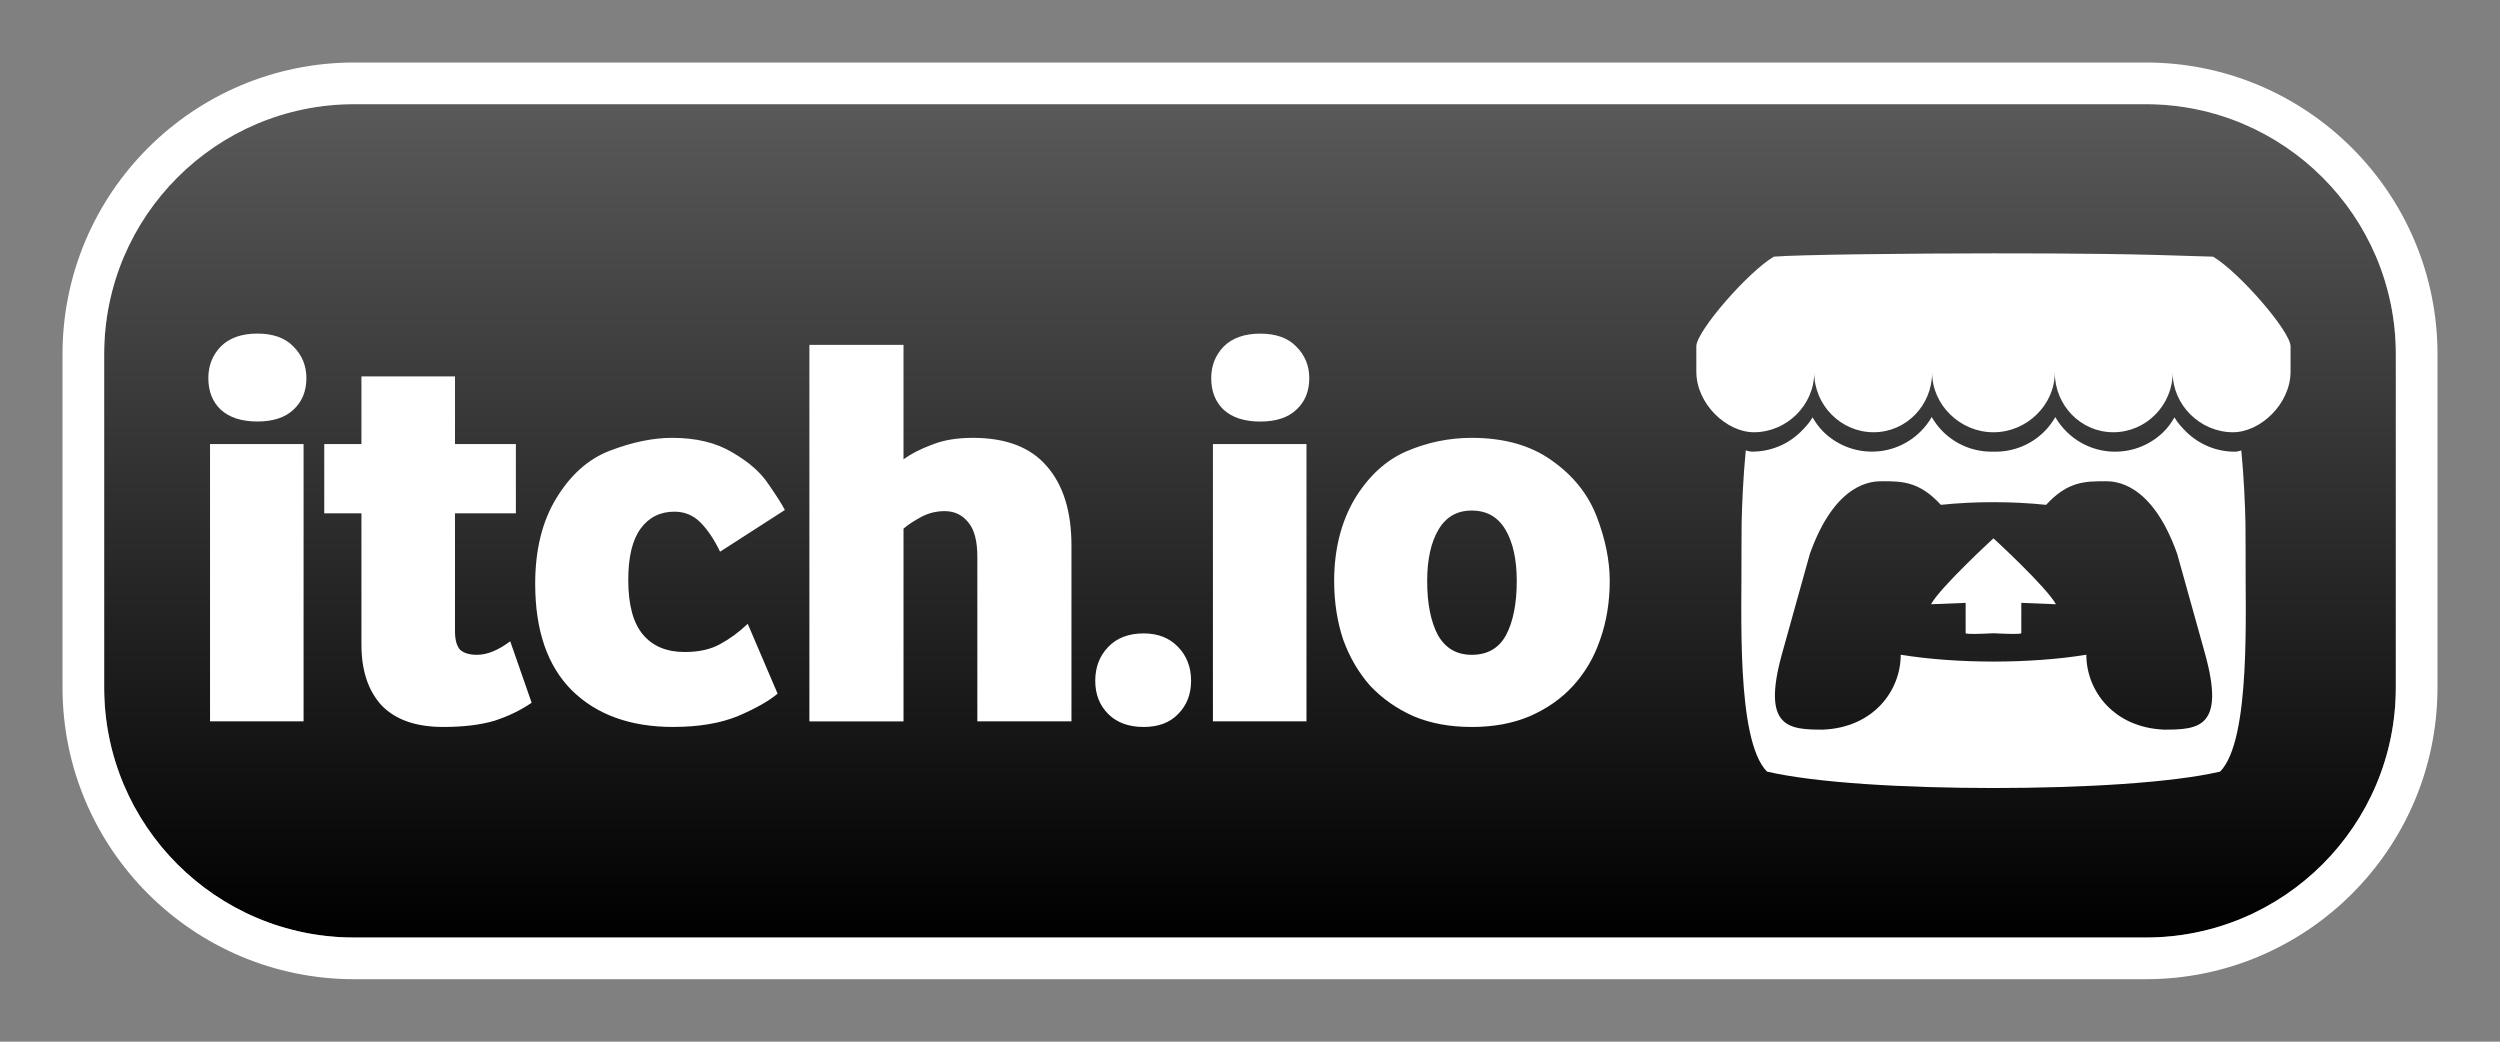 <?xml version="1.0" encoding="UTF-8" standalone="no"?>
<!DOCTYPE svg PUBLIC "-//W3C//DTD SVG 1.1//EN" "http://www.w3.org/Graphics/SVG/1.1/DTD/svg11.dtd">
<svg width="100%" height="100%" viewBox="0 0 600 250" version="1.1" xmlns="http://www.w3.org/2000/svg" xmlns:xlink="http://www.w3.org/1999/xlink" xml:space="preserve" xmlns:serif="http://www.serif.com/" style="fill-rule:evenodd;clip-rule:evenodd;stroke-linejoin:round;stroke-miterlimit:2;">
    <rect x="0" y="0" width="600" height="250" fill="#808080" stroke="none"/>
    <g transform="matrix(1,0,0,1,0,-250)">
        <g transform="matrix(1.88407e-16,3.077,-13.75,8.41945e-16,-112.5,167.308)">
            <path d="M100,-45.636C100,-48.045 91.262,-50 80.5,-50L54.5,-50C43.738,-50 35,-48.045 35,-45.636L35,-14.364C35,-11.955 43.738,-10 54.5,-10L80.5,-10C91.262,-10 100,-11.955 100,-14.364L100,-45.636Z" style="fill:url(#_Linear1);"/>
            <path d="M103.25,-45.636C103.25,-48.446 93.056,-50.727 80.5,-50.727C80.5,-50.727 54.5,-50.727 54.5,-50.727C41.944,-50.727 31.75,-48.446 31.75,-45.636C31.75,-45.636 31.75,-14.364 31.75,-14.364C31.75,-11.554 41.944,-9.273 54.5,-9.273C54.5,-9.273 80.5,-9.273 80.5,-9.273C93.056,-9.273 103.25,-11.554 103.25,-14.364C103.25,-14.364 103.25,-45.636 103.25,-45.636ZM100,-45.636C100,-48.045 91.262,-50 80.5,-50L54.5,-50C43.738,-50 35,-48.045 35,-45.636L35,-14.364C35,-11.955 43.738,-10 54.5,-10L80.5,-10C91.262,-10 100,-11.955 100,-14.364L100,-45.636Z" style="fill:white;"/>
        </g>
        <g id="itch" transform="matrix(0.645,0,0,0.645,50,310.807)">
            <g transform="matrix(1,0,0,1,-253.321,0)">
                <path d="M253.951,174.122L253.951,70.952L288.761,70.952L288.761,174.122L253.951,174.122ZM271.565,62.562C265.693,62.562 261.149,61.094 257.935,58.158C254.859,55.222 253.321,51.308 253.321,46.415C253.321,41.801 254.858,37.887 257.934,34.672C261.149,31.456 265.692,29.849 271.564,29.849C277.436,29.849 281.91,31.456 284.986,34.672C288.201,37.887 289.809,41.801 289.809,46.415C289.809,51.308 288.201,55.222 284.986,58.158C281.911,61.094 277.437,62.562 271.566,62.562L271.565,62.562ZM340.701,176.222C330.634,176.222 323.014,173.565 317.841,168.252C312.809,162.801 310.293,155.252 310.293,145.605L310.293,96.745L296.453,96.745L296.453,70.95L310.293,70.95L310.293,45.786L345.103,45.786L345.103,70.952L367.753,70.952L367.753,96.742L345.101,96.742L345.101,140.57C345.101,143.786 345.73,146.093 346.989,147.49C348.387,148.749 350.484,149.378 353.279,149.378C357.054,149.378 361.179,147.7 365.652,144.345L373.622,167.203C369.569,170.003 364.955,172.24 359.782,173.913C354.609,175.453 348.249,176.223 340.702,176.223L340.701,176.222ZM426.321,176.222C410.383,176.222 397.801,171.679 388.574,162.592C379.488,153.504 374.944,140.292 374.944,122.957C374.944,110.375 377.53,99.82 382.702,91.292C388.016,82.485 394.659,76.543 402.632,73.467C411.019,70.251 418.779,68.644 425.912,68.644C434.859,68.644 442.339,70.461 448.352,74.096C454.366,77.591 458.769,81.436 461.562,85.63C464.502,89.823 466.599,93.108 467.852,95.486L443.742,111.004C441.509,106.39 439.062,102.755 436.402,100.099C433.749,97.443 430.536,96.115 426.762,96.115C421.449,96.115 417.256,98.211 414.182,102.405C411.109,106.599 409.572,112.961 409.572,121.489C409.572,130.716 411.389,137.496 415.022,141.829C418.656,146.164 423.829,148.331 430.542,148.331C435.856,148.331 440.259,147.351 443.752,145.391C447.386,143.431 450.811,140.914 454.029,137.841L465.144,163.841C461.788,166.634 456.825,169.431 450.254,172.231C443.684,174.884 435.715,176.211 426.348,176.211L426.321,176.222ZM476.971,174.122L476.971,34.042L511.992,34.042L511.992,76.612C514.927,74.514 518.492,72.697 522.686,71.16C526.879,69.482 531.912,68.643 537.786,68.643C550.088,68.643 559.244,72.139 565.256,79.133C571.407,86.126 574.483,95.983 574.483,108.703L574.483,174.133L539.463,174.133L539.463,112.893C539.463,107.026 538.346,102.763 536.113,100.103C533.879,97.309 530.943,95.913 527.303,95.913C524.229,95.913 521.363,96.613 518.703,98.013C516.049,99.413 513.813,100.883 511.993,102.423L511.993,174.143L476.972,174.143L476.971,174.122ZM601.372,176.222C595.779,176.222 591.374,174.614 588.16,171.399C584.944,168.184 583.337,164.06 583.337,159.027C583.337,153.994 584.944,149.8 588.16,146.445C591.375,143.09 595.779,141.412 601.37,141.412C606.683,141.412 610.948,143.09 614.163,146.445C617.383,149.8 618.993,153.994 618.993,159.027C618.993,164.06 617.386,168.184 614.173,171.399C611.1,174.614 606.836,176.222 601.383,176.222L601.372,176.222ZM627.122,174.122L627.122,70.952L661.932,70.952L661.932,174.122L627.122,174.122ZM644.732,62.582C638.859,62.582 634.315,61.114 631.1,58.178C628.025,55.242 626.487,51.327 626.487,46.435C626.487,41.821 628.025,37.907 631.1,34.692C634.315,31.476 638.859,29.869 644.73,29.869C650.602,29.869 655.076,31.476 658.152,34.692C661.367,37.907 662.975,41.821 662.975,46.435C662.975,51.328 661.367,55.242 658.152,58.178C655.077,61.114 650.603,62.582 644.732,62.582ZM723.402,176.222C715.293,176.222 708.093,174.894 701.802,172.238C695.511,169.442 690.128,165.667 685.655,160.914C681.322,156.021 677.966,150.289 675.589,143.718C673.352,137.007 672.234,129.737 672.234,121.908C672.234,110.305 674.751,100.17 679.784,91.502C684.956,82.974 691.387,77.032 699.076,73.677C706.905,70.321 715.013,68.644 723.401,68.644C735.421,68.644 745.345,71.44 753.171,77.032C761.138,82.624 766.731,89.614 769.951,98.002C773.165,106.39 774.771,114.358 774.771,121.908C774.771,129.737 773.581,137.007 771.201,143.718C768.968,150.288 765.611,156.02 761.131,160.913C756.798,165.666 751.415,169.443 744.981,172.243C738.691,174.903 731.491,176.233 723.381,176.233L723.402,176.222ZM723.402,149.38C729.274,149.38 733.537,146.933 736.192,142.04C738.849,137.007 740.177,130.297 740.177,121.91C740.177,113.94 738.779,107.579 735.983,102.826C733.19,98.072 728.997,95.696 723.403,95.696C717.95,95.696 713.827,98.072 711.033,102.826C708.24,107.579 706.843,113.94 706.843,121.909C706.843,130.297 708.173,137.007 710.833,142.039C713.633,146.932 717.827,149.379 723.413,149.379L723.402,149.38Z" style="fill:white;fill-rule:nonzero;"/>
            </g>
            <g transform="matrix(1,0,0,1,553.67,0)">
                <path d="M28.832,1.229C19.188,6.955 0.186,28.787 0.004,34.512L0.004,43.99C0.004,56.004 11.234,66.562 21.428,66.562C33.668,66.562 43.868,56.416 43.87,44.375C43.87,56.415 53.72,66.562 65.963,66.562C78.205,66.562 87.739,56.416 87.739,44.375C87.739,56.415 98.209,66.562 110.449,66.562L110.669,66.562C122.909,66.562 133.389,56.416 133.389,44.375C133.389,56.415 142.919,66.562 155.159,66.562C167.4,66.562 177.25,56.416 177.25,44.375C177.25,56.415 187.45,66.562 199.69,66.562C209.88,66.562 221.11,56.005 221.11,43.99L221.11,34.512C220.92,28.787 201.92,6.955 192.28,1.229C162.31,0.176 141.519,-0.005 110.549,-0.001C79.59,0.001 37.36,0.484 28.83,1.229L28.832,1.229ZM87.585,60.904C86.419,62.95 84.958,64.807 83.277,66.45C78.657,70.97 72.321,73.77 65.337,73.77C58.352,73.77 51.981,70.97 47.361,66.448C45.691,64.808 44.421,63.054 43.251,61.012L43.251,61.016C42.091,63.062 40.461,64.814 38.791,66.456C34.171,70.976 27.801,73.773 20.821,73.773C19.981,73.773 19.111,73.543 18.401,73.303C17.419,83.553 17.001,93.343 16.856,100.493L16.856,100.533C16.836,104.163 16.821,107.143 16.802,111.283C16.992,132.793 14.672,180.983 26.282,192.823C44.272,197.023 77.376,198.933 110.592,198.943L110.595,198.943C143.809,198.933 176.916,197.023 194.906,192.833C206.516,180.99 204.196,132.8 204.386,111.297C204.369,107.157 204.352,104.175 204.333,100.547L204.333,100.507C204.183,93.365 203.768,83.572 202.783,73.324C202.073,73.564 201.196,73.797 200.353,73.797C193.373,73.797 186.999,71 182.378,66.481C180.703,64.837 179.078,63.085 177.915,61.041L177.91,61.035C176.744,63.075 175.473,64.832 173.798,66.471C169.178,70.993 162.808,73.793 155.824,73.793C148.841,73.793 142.504,70.993 137.884,66.473C136.204,64.829 134.744,62.973 133.574,60.926C132.411,62.966 130.984,64.833 129.308,66.472C124.688,70.992 118.318,73.792 111.328,73.792C111.084,73.792 110.838,73.782 110.598,73.772L110.59,73.772C110.347,73.782 110.104,73.792 109.86,73.792C102.874,73.792 96.503,70.992 91.882,66.472C90.204,64.832 88.776,62.969 87.612,60.928L87.585,60.904ZM69.123,84.777L69.121,84.785L69.141,84.785C76.451,84.801 82.951,84.785 90.991,93.568C97.331,92.905 103.941,92.572 110.571,92.583L110.581,92.583C117.211,92.573 123.821,92.913 130.161,93.573C138.211,84.793 144.701,84.813 152.011,84.793L152.031,84.793L152.031,84.783C155.489,84.783 169.302,84.783 178.932,111.823L189.279,148.923C196.944,176.523 186.826,177.203 174.206,177.223C155.485,176.533 145.125,162.933 145.125,149.343C134.765,151.043 122.675,151.893 110.59,151.893L110.585,151.893C98.499,151.893 86.413,151.043 76.055,149.343C76.055,162.933 65.695,176.523 46.977,177.223C34.357,177.203 24.237,176.523 31.904,148.933L42.244,111.833C51.874,84.793 65.694,84.793 69.144,84.793L69.123,84.777ZM110.563,106.027L110.563,106.034C110.546,106.051 90.861,124.13 87.323,130.56L100.213,130.044L100.213,141.284C100.213,141.811 105.387,141.597 110.563,141.358L110.57,141.358C115.747,141.598 120.92,141.811 120.92,141.285L120.92,130.045L133.81,130.559C130.272,124.129 110.57,106.034 110.57,106.034L110.57,106.028L110.568,106.03L110.563,106.027Z" style="fill:white;fill-rule:nonzero;"/>
            </g>
        </g>
        <g id="steam">
        </g>
    </g>
    <defs>
        <linearGradient id="_Linear1" x1="0" y1="0" x2="1" y2="0" gradientUnits="userSpaceOnUse" gradientTransform="matrix(65,0,0,40,35,-30)"><stop offset="0" style="stop-color:rgb(89,89,89);stop-opacity:1"/><stop offset="1" style="stop-color:black;stop-opacity:1"/></linearGradient>
    </defs>
</svg>
